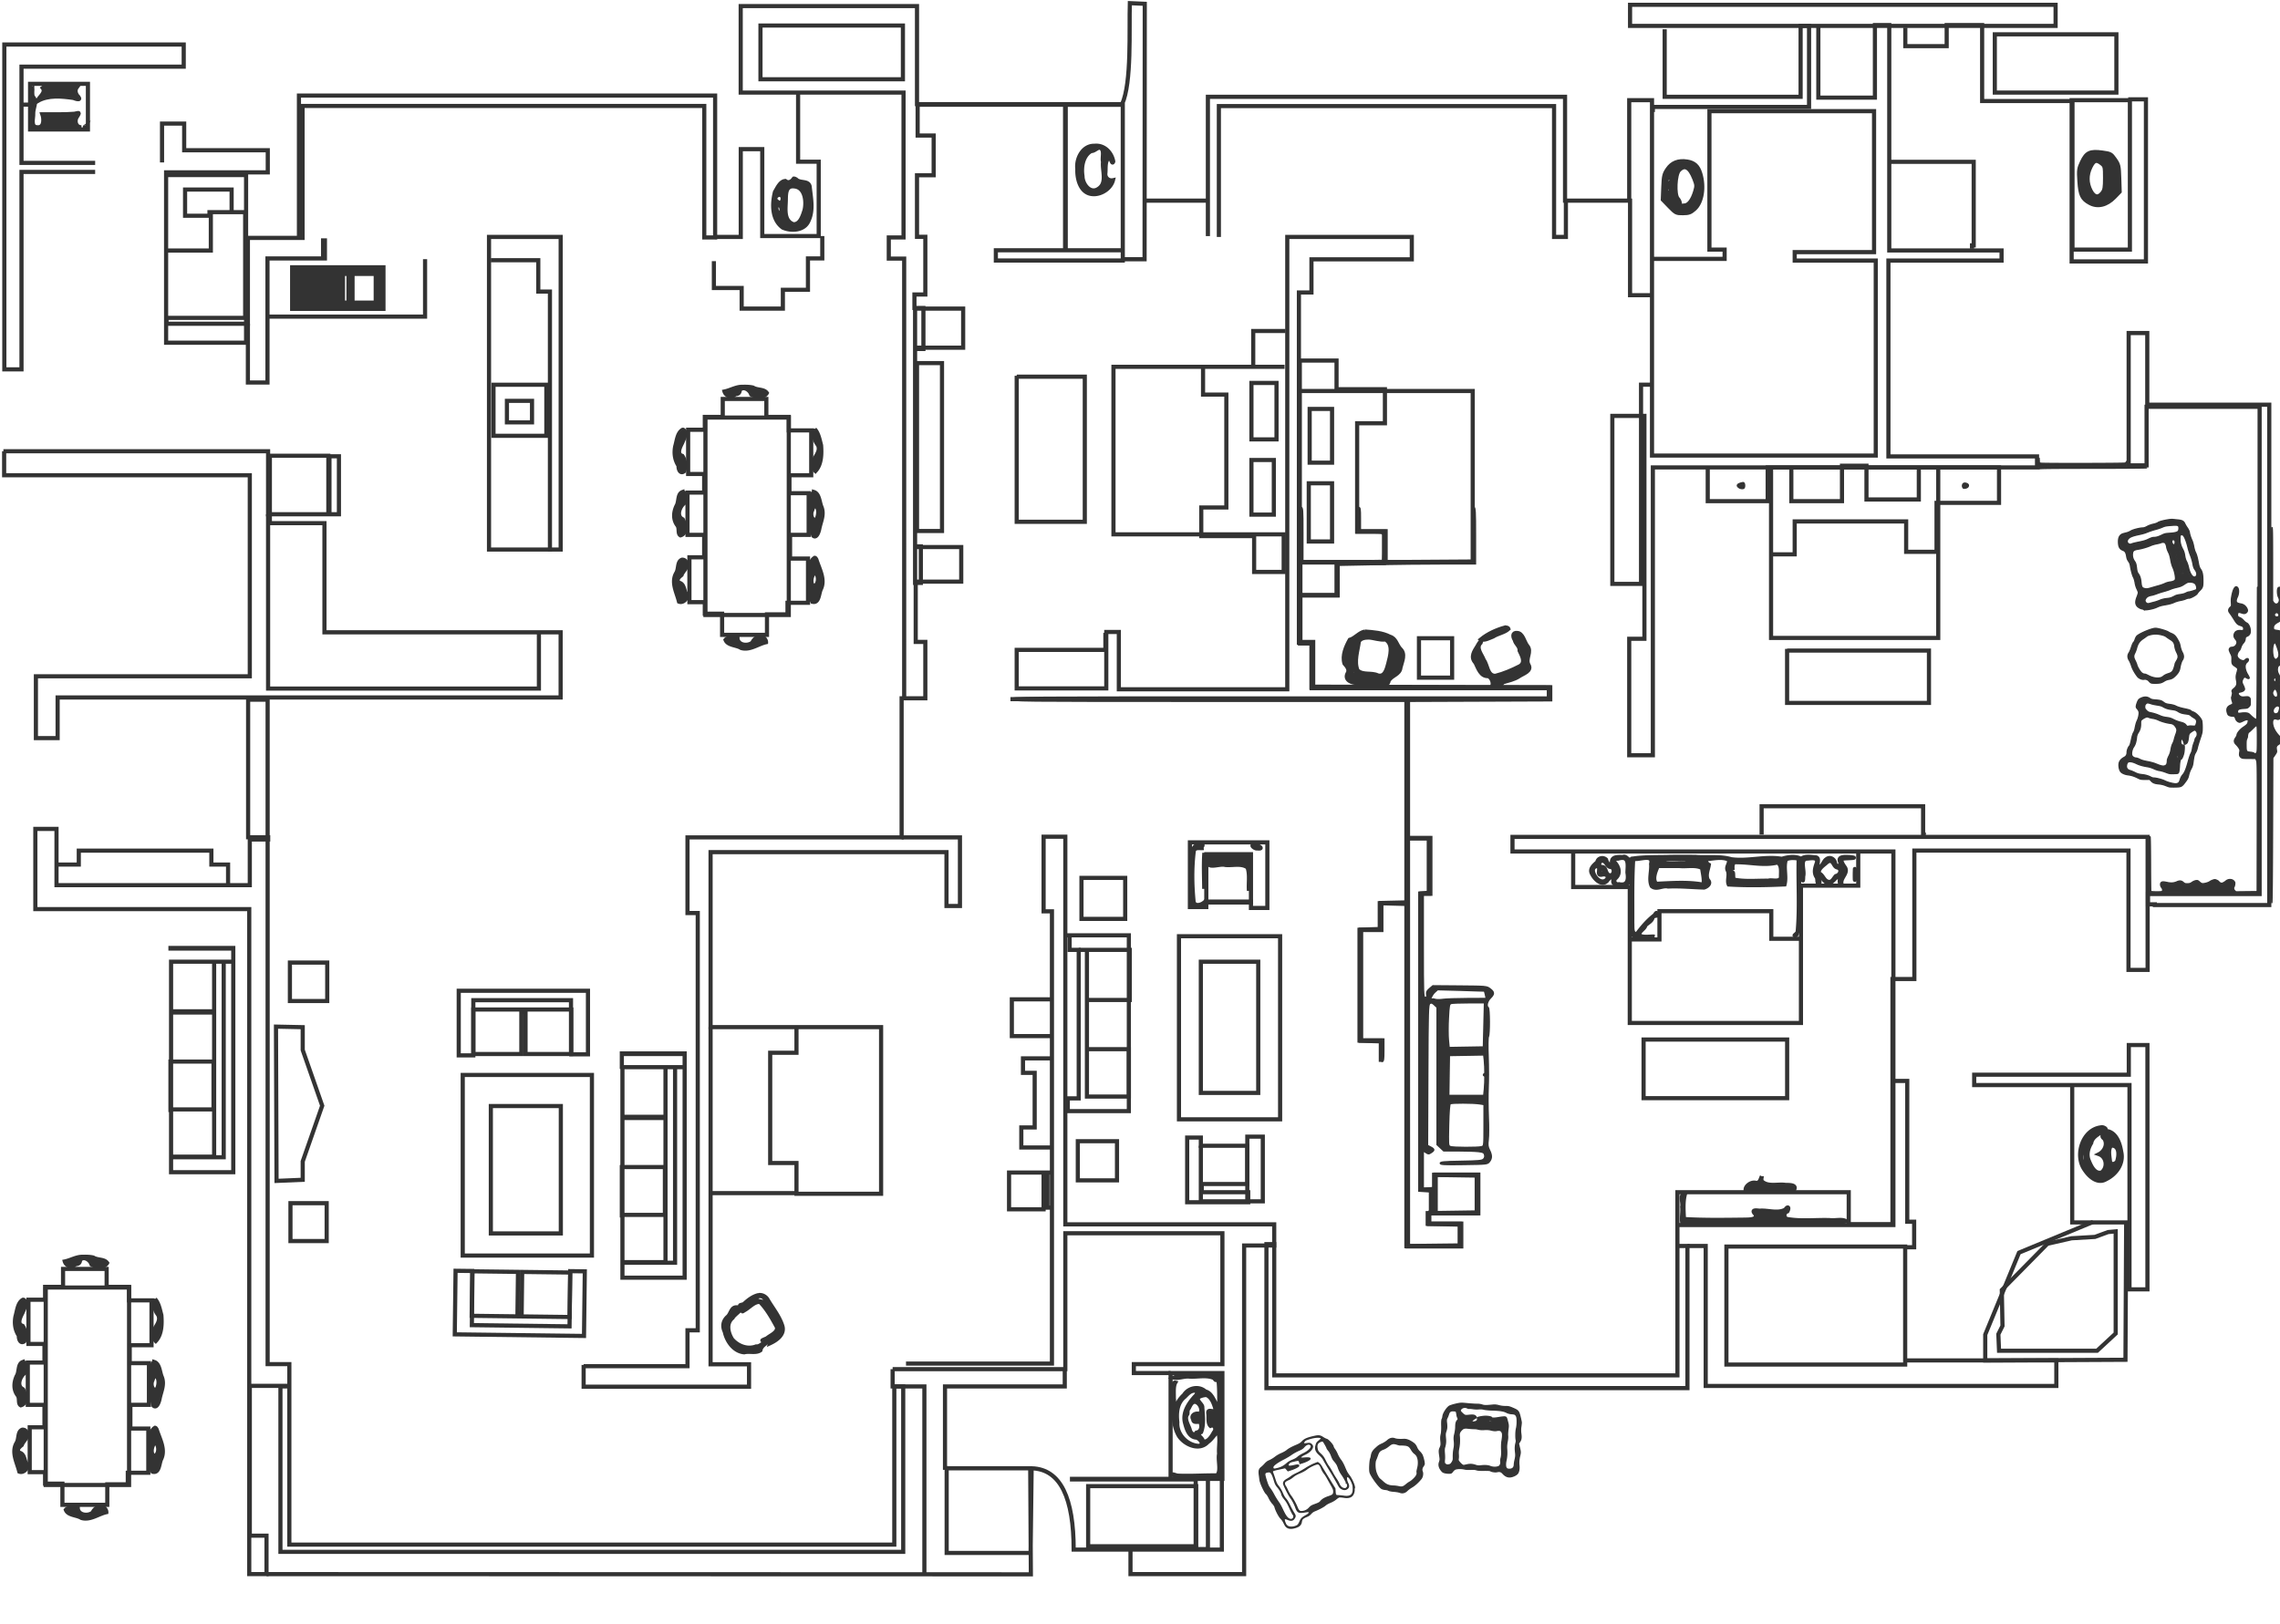 <svg viewBox="0 0 105.833 75.406">
	<defs>
		<mask id="a" maskUnits="userSpaceOnUse">
			<path stroke-width=".796" d="M459.249 150.181h10.067v18.168h-10.067z"/>
		</mask>
	</defs>
	<g stroke="#333">
		<path fill="#333" stroke-width=".794" d="M313.052 131.906h190.015v45.318H313.052z" mask="url(#a)" transform="matrix(.243 0 0 .243 -63.747 32.181)"/>
		<path fill="none" stroke-width=".794" d="M280.107-97.596h-14.07v-18.385h30.988v-4.23h-34.268v62.062h3.28v-37.72h14.07" transform="matrix(.243 0 0 .243 -63.649 31.278)"/>
		<path fill="none" stroke-width=".794" d="M266.037-108.73h1.64v-3.971h11.049v8.718h-11.049v-4.748zM292.882-97.682v-7.423h4.23v5.092h15.968v4.23h-19.421v32.541h15.278v-32.023h-15.278v14.414h8.545v-7.336h3.97v-4.316h-8.89v5.006h4.661v-.69h6.819v20.198h-15.02v1.122h15.538v-16.4h10.444v-25.205h76.735v25.118h2.072v-27.103h-79.497v27.19" transform="matrix(.243 0 0 .243 -63.649 31.278)"/>
		<path fill="none" stroke-width=".794" d="M309.282-66.867v11.23h3.742v-23.702h10.62v-3.447h.352v3.447h-10.972v11.112h30.102v-10.972" transform="matrix(.243 0 0 .243 -63.649 31.278)"/>
		<path fill="none" stroke-width=".794" d="M317.736-77.651h17.443v7.947h-17.443z" transform="matrix(.243 0 0 .243 -63.649 31.278)"/>
		<path fill="none" stroke-width=".794" d="M327.442-76.315v5.416h1.055v-5.486h-1.055zM333.702-76.385v5.486h-4.431v-5.486zM262.58-42.506h50.561v12.039h13.531v-11.07h-1.809v10.96h-.212v-11.067h-11.173v12.875h10.428v20.856h45.117v12.45h-96.086v7.767h-4.15V.493h40.86V-37.92h-46.925v-4.586z" transform="matrix(.243 0 0 .243 -63.649 31.278)"/>
		<path fill="none" stroke-width=".794" d="M313.141-30.467V2.834h51.732V-7.913M313.052 4.962v126.944h4.15v34.476H432.76v-30.22h1.703v31.603H315.5v-31.603h1.596v-.106h-7.449v28.624h3.192v7.342h-3.298V44.972h-40.86V29.648h4.043v10.747h36.923V31.67h3.512v-.425h-3.831V4.962z" transform="matrix(.243 0 0 .243 -63.649 31.278)"/>
		<path fill="none" stroke-width=".794" d="M272.724 36.459h4.256v-2.66h25.325v2.66h3.192v4.043M314.648 67.423l5.108.107v4.362l3.724 10.641-3.724 10.64v3.512l-5.001.213zM317.309 55.186h7.129v7.343h-7.13zM317.415 101.474v6.916h6.916v-7.236h-6.916zM432.441 132.864v3.298h6.065v35.86M465.321 133.077v3.085h-22.877v15.536h.425" transform="matrix(.243 0 0 .243 -63.649 31.278)"/>
		<path fill="none" stroke-width=".794" d="M432.441 132.864h32.987V106.9h30.006v25.006h-16.918v1.703h7.023" transform="matrix(.243 0 0 .243 -63.649 31.278)"/>
		<path fill="none" stroke-width=".794" d="M434.995 131.8h27.879V95.302h-8.194v7.023h6.598v-6.278h.744v5.959h.852V73.488h-5.533v2.767h2.234v10.428h-2.554v3.83h5.853V62.21h-7.662v7.023h7.662V45.397h-1.596V31.138h4.15v74.06h39.902v4.043h-5.746v62.78h-21.707v-4.575" transform="matrix(.243 0 0 .243 -63.649 31.278)"/>
		<g fill="none" stroke-width=".794">
			<path d="M349.756 72.915h2.588v-8.76h18.714v8.561h3.185V60.572h-24.686v12.343z" transform="matrix(.243 0 0 .243 -63.649 31.278)"/>
			<path d="M352.344 64.156v-1.784h18.658v10.284h-8.684v-7.998h-.8v7.998h-9.174z" transform="matrix(.243 0 0 .243 -63.649 31.278)"/>
		</g>
		<path fill="none" stroke-width=".794" d="M350.32 76.655H375v34.506h-24.68z" transform="matrix(.243 0 0 .243 -63.649 31.278)"/>
		<path fill="none" stroke-width=".794" d="M355.69 82.596h13.37v24.337h-13.37zM380.713 72.656h11.998v42.732h-11.883v-2.856h10.054V75.169h-1.828v37.249h-8.226v-9.027h8.112v-9.14h-8.227v9.254h.115V84.881h8.226v-.228h-8.226v-9.484h11.883v-2.628h-11.998zM380.713 72.541v2.971" transform="matrix(.243 0 0 .243 -63.649 31.278)"/>
		<path fill="none" stroke-width=".794" d="M373.417 132.3h19.838v-6.859h1.96v-79.72h-1.96V31.27h40.902V4.697h4.53V-6.079h-1.836V-17.59h8.694v-6.613h-8.817v6.858h1.102v-6.98h-1.102v-2.94h5.144v-32.084h-4.776v32.084h-.368v-35.023h9.185v-7.47h-9.185v7.715h1.592v-7.837h-1.714v-2.572h2.082v-11.021h-1.592V-95.23h3.184v-7.593h-3.062v-5.878h28.166v27.798h-13.226v1.96h24.247v-1.96h-10.899V-108.7h10.899v29.513h4.163l.036-48.802-2.853-.124c-.156 5.071.385 15.172-1.469 19.291h-39.186v-18.736h-33.677v16.532h31.105v27.676h-2.817v4.04h2.94V4.699" transform="matrix(.243 0 0 .243 -63.649 31.278)"/>
		<path fill="none" stroke-width=".794" d="M434.157 31.27H445.3v13.104h-2.571V34.087h-45.065v33.431h32.574v31.84h-16.165V93.48h-5.02V72.417h5.02v-4.899" transform="matrix(.243 0 0 .243 -63.649 31.278)"/>
		<path fill="none" stroke-width=".794" d="M397.664 67.518v31.717h16.164M397.664 99.235v32.697h7.347v4.286h-31.594v-4.164M465.552 49.974h12.011v33.595h-11.662v-2.437h2.088V52.759h-1.74v-2.785z" transform="matrix(.243 0 0 .243 -63.649 31.278)"/>
		<path fill="none" stroke-width=".794" d="M467.99 52.759h9.747v9.573h-8.181v9.4h8.007v9.052h-8.007V52.759zM468.512 39.007h8.355v7.833h-8.355zM489.748 44.578h2.61v-1.045h8.53v1.219h3.133V32.219h-14.795v12.359z" transform="matrix(.243 0 0 .243 -63.649 31.278)"/>
		<path fill="none" stroke-width=".794" d="M492.359 34.656v9.051h8.53v-9.225h-8.53zM491.315 55.022h10.966v25.065h-10.966z" transform="matrix(.243 0 0 .243 -63.649 31.278)"/>
		<path fill="none" stroke-width=".794" d="M487.137 50.148h19.321v34.987h-19.321zM467.815 89.313h7.485v7.485h-7.485zM491.315 90.183h8.877v7.311h-8.703v1.567h8.877v1.915h-11.662v-12.36h2.61z" transform="matrix(.243 0 0 .243 -63.649 31.278)"/>
		<path fill="none" stroke-width=".794" d="M491.315 90.183v10.618h11.836V88.443h-2.959V100.8h2.611M505.33 109.241v24.807h77.022v-28.72h41.254V33.958h-72.76v-2.785H672.17v25.414h-3.655V33.785H627.61V58.33h-4.178v46.824h-8.355v-6.092h-32.725v10.27h1.915v27.154h-80.42v-27.502h1.483z" transform="matrix(.243 0 0 .243 -63.649 31.278)"/>
		<path fill="none" stroke-width=".794" d="M584.267 109.33h3.487v26.745h66.978v-4.878h-28.875v-21.755H591.71v22.546h34.148v-22.414h1.714v-4.878h-1.318V77.799h-2.769M576.415 69.888h26.897v11.207h-27.424V69.888zM562.44 34.29v6.46h10.811v25.974h32.698V40.487h10.943v-6.593" transform="matrix(.243 0 0 .243 -63.649 31.278)"/>
		<path fill="none" stroke-width=".794" d="M573.12 50.77h5.8v-5.405h21.36v5.274h5.669M598.434 30.73v-5.406h30.851v5.406h.528M639.042 76.612h29.533v-5.669h3.56v46.673h-3.428V78.59h-29.665z" transform="matrix(.243 0 0 .243 -63.649 31.278)"/>
		<path fill="none" stroke-width=".794" d="M657.764 78.59v26.237h10.811M666.07 107.332v18.723l-3.56 3.296h-18.722l-.131-3.165.79-1.582-.131-6.856 8.702-8.833 4.614-1.055 4.483-.264 2.505-.923 1.45-.132z" transform="matrix(.243 0 0 .243 -63.649 31.278)"/>
		<path fill="none" stroke-width=".794" d="M661.751 104.745l-14.15 5.858-6.45 15.664v4.937l26.787-.132.132-26.13M672.235 44.06h1.316v.132h21.856v-95.586h-23.304v-13.693h-3.555v25.279h3.424V-51h21.592v93.084h-21.33zM480.405-90.384h12.258v6.774M494.76-83.449v-24.999h64.029v24.999h2.258v-6.935h12.257v18.064h4.194v-37.257h-4.355v19.193h-12.257v-19.838h-68.223v21.128h.161M591.368-81.03h-2.903v-26.45h31.45v26.934h-15.16v1.613h15.483v37.256h-42.74v-37.579h13.87zM580.078-123.77h-6.774v-4.032h81.287v4.032z" transform="matrix(.243 0 0 .243 -63.649 31.278)"/>
		<path fill="none" stroke-width=".794" d="M579.917-123.125v12.903h25.967v-13.548h1.613v15.483h-29.838v.968" transform="matrix(.243 0 0 .243 -63.649 31.278)"/>
		<path fill="none" stroke-width=".794" d="M609.27-123.609v13.548h10.807v-13.87h2.741v43.063h21.451v1.935h-21.612v37.418h28.386v2.096H577.66V15.58h-4.516V-6.678h2.903v-42.579h-6.128v32.095h5.483v-38.062h2.097" transform="matrix(.243 0 0 .243 -63.649 31.278)"/>
		<path fill="none" stroke-width=".794" d="M588.143-39.419v6.452h11.45v-6.452h32.58v32.58h-31.934v-32.58h3.87v6.452h9.678v-6.774h4.677v6.451h10v-6.129h15.321v6.774H631.85v9.355h-5.806v-5.807h-21.29v6.29h-4.193M603.303-4.743V5.58H630.4v-10h-27.096zM638.624-81.191v-.645h.323v-15.967h-16.129M625.883-123.447v3.548h7.903v-4.032h6.774v14.515h17.257v28.386h10.967v-28.547h-11.128v30.805h14.193v-30.966h-3.387" transform="matrix(.243 0 0 .243 -63.649 31.278)"/>
		<path fill="none" stroke-width=".794" d="M642.979-121.834v10.806h23.225v-11.129h-23.225zM454.943 4.858h102.854V2.633h-45.352v-8.557h-2.396v-66.914h2.396v-6.332h19.168v-4.279h-23.788V2.975H475.65V-7.977h-2.396V2.804h-17.114v-7.359h16.943v-3.251" transform="matrix(.243 0 0 .243 -63.649 31.278)"/>
		<path fill="none" stroke-width=".794" d="M510.22-54.013h33.03v32.687h-33.03v-38.506h7.017v5.476h9.242v6.504h-5.306v20.707h5.134v5.99h-9.07v6.161h-7.359" transform="matrix(.243 0 0 .243 -63.649 31.278)"/>
		<path fill="none" stroke-width=".794" d="M512.103-50.59v10.268h4.279v-10.269zM511.932-35.873v10.61h4.45v-11.123h-4.45zM500.98-54.698v9.926h4.791v-10.782h-4.792zM500.98-40.493v10.097h4.278v-10.44h-4.279z" transform="matrix(.243 0 0 .243 -63.649 31.278)"/>
		<path fill="none" stroke-width=".794" d="M507.311-58.634h-32.687v32.003h32.516v7.187h-5.647v-6.845h-10.098v-5.476h4.792V-53.33h-4.45v-5.305h9.584v-6.845h6.161M456.141-56.923v27.896h13.007v-27.724H456.14zM532.982-6.095V.751h6.332v-7.53h-6.332zM407.196-123.837v10.268h27.21v-10.268zM398.468-83.449h4.963v-16.771h4.107v16.6h10.782v-14.204h-3.936v-13.007M398.297-78.828v5.134h5.305v3.936h7.872v-3.594h4.792v-5.99h2.738v-4.278M355.341-83.449v59.727h13.691v-59.727z" transform="matrix(.243 0 0 .243 -63.649 31.278)"/>
		<path fill="none" stroke-width=".794" d="M355.684-79h9.07v5.99h2.225v49.63" transform="matrix(.243 0 0 .243 -63.649 31.278)"/>
		<path fill="none" stroke-width=".794" d="M356.197-55.211h10.097v9.755h-10.097z" transform="matrix(.243 0 0 .243 -63.649 31.278)"/>
		<path fill="none" stroke-width=".794" d="M358.764-52.13v4.107h4.792v-4.108zM530.582 4.55v104.816h10.176v-4.274h-6.106v-2.036h9.362V95.73h-8.14v7.327h-.611V98.58h-2.036v-56.58h1.629V31.415h-4.274V43.83h-5.089v5.088h-3.867v21.167h4.071v4.07" transform="matrix(.243 0 0 .243 -63.649 31.278)"/>
		<path fill="#333" stroke-width=".611" d="M545.566 76.566c.147-.059.322-.052.39.016.067.067-.053.116-.267.107-.238-.01-.286-.058-.123-.123z" transform="matrix(.243 0 0 .243 -63.649 31.278)"/>
		<path fill="#333" stroke-width=".265" d="M530.493 76.96l-.052-32.718-2.188-.057-2.188-.058v5.102h-3.867v20.556h4.071v2.137c0 1.739-.056 2.137-.298 2.137-.233 0-.31-.382-.356-1.78l-.058-1.782-1.985-.058-1.984-.058V48.634l1.882-.059 1.883-.058.057-2.487.057-2.487 2.487-.058 2.487-.057.052-19.08.052-19.08h-37.653c-37.518 0-37.654-.003-37.654-.408 0-.406.136-.407 51.187-.407h51.187V3.03h-45.386V-5.52h-2.24v-13.127c0-12.992.005-13.127.408-13.127.396 0 .407.135.407 5.088v5.088h7.632c4.198 0 7.635-.023 7.638-.051.124-1.03.202-4.381.112-4.742-.125-.496-.14-.499-2.666-.499h-2.54v-2.442c0-2.307.023-2.442.407-2.442.381 0 .407.135.407 2.137v2.137h5.088v5.907l8.09-.054 8.09-.053.055-5.037c.046-4.291.1-5.037.356-5.037.26 0 .302.763.302 5.393v5.393h-6.157c-3.386 0-9.247.062-13.025.135l-6.87.135v6.04H510.598v8.344h2.443v8.547l22.642.051 22.642.052v2.85l-13.585.052-13.586.052v25.845h4.274v11.194H533.8v9.77c0 9.324.017 9.768.372 9.768.293 0 .354-.123.287-.577-.066-.453.051-.691.55-1.11l.633-.533 5.134.041c5.094.042 5.14.046 5.795.539.82.614.832.999.057 1.76-.605.593-.825 1.56-.413 1.814.255.157.274 5.084.022 5.56-.1.19-.123 1.879-.05 3.802.071 1.903.077 4.559.013 5.902-.064 1.344-.054 3.862.022 5.597.077 1.735.07 3.704-.014 4.376-.125 1.002-.084 1.36.232 1.99.49.977.488 1.604-.004 2.21-.384.476-.44.482-4.884.543-3.837.053-4.496.018-4.496-.236 0-.248.653-.309 3.962-.367 3.363-.059 4.013-.12 4.3-.408.223-.223.296-.51.214-.837-.107-.425-.28-.516-1.197-.626-.59-.07-2.321-.13-3.848-.13l-2.777-.003-.632-.59-.633-.591V63.749l-.518-.487c-.408-.384-.59-.44-.865-.267-.32.202-.35 1.25-.399 13.674l-.052 13.455.612.317c.745.385.766.602.103 1.037-.471.309-.546.309-1.018 0l-.508-.334V98.3l.966-.062.967-.062.06-1.374.06-1.374h8.733V103.365h-9.362V104.79h6.106v4.885h-10.786zm10.124 30.274v-1.73l-3.002-.057-3.002-.056v-1.296c0-.978.077-1.325.314-1.416.255-.098.302-.448.254-1.904l-.059-1.784-.966-.062-.967-.062V41.723l.763-.063.763-.063.055-4.936.054-4.935h-3.67V109.073l4.731-.055 4.732-.054zm3.257-7.836V96.14l-3.715-.055-3.714-.056V102.766l3.714-.055 3.715-.056zm1.078-9.026c.467-.133.467-.136.468-4.102v-3.968l-.875-.138c-1.195-.188-5.3-.196-5.581-.012-.15.099-.26 1.497-.321 4.087-.09 3.839-.082 3.942.33 4.109.493.2 5.29.218 5.978.024zM533.95 83.98c-.04-.7-.072-.127-.072 1.272 0 1.4.032 1.972.072 1.272.04-.7.04-1.845 0-2.544zm11.53-4.58c.145-1.413.14-4.268-.01-5.601l-.11-.972-3.287.056-3.287.056-.056 3.816-.055 3.816H545.36zm-.08-12.313l.102-4.223-2.951.003c-1.623.003-3.145.055-3.383.118-.402.108-.44.298-.574 2.82-.08 1.487-.079 3.36 0 4.16l.143 1.457 3.28-.056 3.281-.056zm-11.452.605c-.043-.473-.077-.035-.077.973.001 1.007.036 1.393.078.858s.042-1.359 0-1.831zm8.263-5.627l3.629-.015-.142-.661c-.078-.364-.168-.69-.2-.726-.03-.035-2.06-.118-4.508-.183l-4.452-.119-.539.488c-.526.477-1.04 1.593-.612 1.328.113-.07.407-.054.652.037.245.09.918.098 1.494.015.577-.082 2.682-.156 4.678-.164zm-25.1-80.204v-2.85h-6.514v5.7h6.513z" transform="matrix(.243 0 0 .243 -63.649 31.278)"/>
		<path fill="#333" stroke-width=".248" d="M671.301-12.587c-1.045-.225-1.403-.942-.932-1.87.114-.224.26-.638.326-.918.065-.28.152-.543.192-.583.043-.043.312-.035.649.021l.575.095 1.36-.43c.748-.235 1.64-.54 1.98-.676a10.28 10.28 0 0 1 1.26-.393c.644-.147.939-.322 1.053-.627.08-.213-.128-1.438-.345-2.025-.52-1.41-.651-1.85-.733-2.444-.06-.43-.17-.799-.32-1.07a3.937 3.937 0 0 1-.333-.904c-.185-.87-.647-1.129-1.486-.833-.191.068-.67.183-1.065.257-.394.074-.921.24-1.172.37-.492.255-1.277.45-2.184.54-.882.087-1.12.44-1.121 1.661 0 .327-.034.615-.075.64-.17.105-.415-.255-.5-.731-.117-.66-.32-1.049-.654-1.247a4.798 4.798 0 0 1-.566-.416c-.262-.228-.292-.3-.327-.786-.047-.651.104-1.205.388-1.416.26-.195 1.224-.362 1.351-.235.06.058.062.125.008.198l-.356.473c-.366.481-.332.893.104 1.293.344.316.476.328 1.012.095.22-.096.716-.241 1.102-.323.386-.083.895-.193 1.13-.246a2.88 2.88 0 0 0 .804-.343c.304-.201.53-.269 1.19-.355.671-.087.912-.16 1.365-.413.525-.294.599-.31 1.647-.383.603-.041 1.181-.095 1.284-.12.266-.063.306.11.19.826-.072.447-.074.697-.008.943.134.495.048.71-.346.865l-.335.132.045.767c.025.421.108.944.185 1.16.137.386.376.615.538.514.045-.027.082-.41.082-.85.003-.991.048-1.19.27-1.157.294.044.473.526.473 1.274 0 .765-.088.911-.496.83l-.248-.05v.558c0 .613.25 1.65.426 1.763.275.177.358.039.5-.839l.144-.887c.003-.011.039-.02.08-.02.114 0 .321.64.38 1.17.076.697.732 1.557 1.188 1.557.605 0 .835-.326.836-1.184 0-.325.025-.394.136-.372.075.015.214.132.31.26.16.214.174.339.17 1.488-.002 1.072-.024 1.288-.153 1.482-.083.125-.181.227-.218.227-.037 0-.147-.213-.245-.474-.22-.59-.263-.64-.734-.877-.836-.42-1.295-.355-2.092.294-.367.299-.563.389-1.104.508-.361.08-.994.274-1.406.431-.412.158-1.12.394-1.57.525a13.93 13.93 0 0 0-1.111.363c-.16.068-.583.185-.941.259-.784.162-.892.215-1.168.576-.309.405-.351.795-.126 1.16.221.358.479.434 1.01.297.543-.139.934-.142 1.095-.008.123.102.123.123-.003.262-.327.362-1.53.55-2.365.371zm6.082-12.221c.14-.524-.011-.844-.377-.792-.147.021-.197.088-.216.291-.05.505.474.946.593.5z" transform="matrix(.243 0 0 .243 -63.649 31.278)"/>
		<path fill="#333" stroke-width=".248" d="M671.36-12.306c-.028-.046-.125-.083-.215-.083s-.302-.07-.47-.157c-.8-.41-.95-1.02-.522-2.098.141-.353.256-.733.256-.844 0-.111-.113-.425-.251-.697-.156-.307-.295-.763-.366-1.205-.068-.42-.197-.851-.315-1.057-.183-.317-.465-1.385-.599-2.269a1.848 1.848 0 0 0-.248-.637c-.316-.466-.376-.608-.453-1.081-.115-.71-.286-.992-.695-1.148-.641-.245-.874-.689-.874-1.67 0-.858.309-1.341.97-1.511.194-.05.504-.13.69-.18.187-.048.516-.196.732-.33.4-.245 1.71-.573 2.294-.573.174 0 .49-.113.802-.288.306-.17.78-.343 1.168-.423.384-.08.757-.214.904-.326.333-.254 2.223-.648 2.813-.586.227.024.655.066.95.095.813.079 1.113.236 1.319.69.095.211.319.588.497.838.183.257.347.599.377.785.079.496.245 1.02.493 1.554.123.264.278.801.346 1.195.068.394.21.887.316 1.095.232.459.39 1.024.576 2.066.11.62.2.874.424 1.202.342.5.445 1.034.446 2.295 0 1.022-.073 1.235-.608 1.752-.188.182-.401.442-.473.579-.153.29-1.307.922-1.613.882-.106-.014-.37.056-.588.156-.218.099-.686.229-1.04.288-.355.06-.893.224-1.196.366-.35.164-.882.315-1.463.415-1.038.18-1.223.231-1.883.528-.816.367-2.364.604-2.501.382zm1.223-.167c.603-.088 1.165-.327 1.243-.53.128-.335-.522-.479-1.325-.294-.459.106-.746-.008-.89-.352-.15-.358-.081-.655.233-1.013.229-.26.369-.324 1.17-.534.5-.131 1.69-.499 2.644-.817.955-.318 1.978-.639 2.273-.713.367-.092.732-.269 1.152-.559.795-.549 1.223-.606 1.906-.255.405.207.483.292.712.77.14.296.304.538.363.538.366 0 .58-1.162.457-2.478-.05-.53-.097-.68-.287-.891-.335-.376-.468-.274-.522.404-.038.476-.079.591-.264.75-.121.105-.308.19-.415.19-.466 0-1.022-.806-1.198-1.735-.117-.62-.288-.993-.453-.993-.113 0-.153.122-.257.785-.1.635-.208.95-.326.95-.156 0-.363-.709-.428-1.467l-.05-.599h.239c.448-.003.487-.083.487-.983 0-.708-.024-.856-.174-1.056-.096-.129-.242-.247-.325-.263-.27-.053-.369.219-.37 1.016 0 .755-.07 1.024-.235.921-.143-.088-.325-.805-.388-1.523l-.057-.66.34-.174c.188-.096.345-.201.35-.234.003-.034.014-.593.022-1.244.017-1.307-.008-1.377-.459-1.301-.15.025-.703.08-1.226.123-.825.068-1.034.117-1.57.369-.398.187-.9.338-1.405.424-.534.091-.92.211-1.21.377-.263.15-.78.32-1.363.449-.517.113-1.21.3-1.542.413-.654.225-.739.212-1.088-.161-.303-.324-.268-.675.118-1.2.473-.645.274-.82-.719-.634-.69.13-1.048.795-.948 1.764.052.505.146.64.763 1.099.437.324.59.59.817 1.41.07.253.201.528.292.61.278.252.389.057.435-.764.065-1.136.243-1.35 1.222-1.467.719-.087 1.455-.274 1.966-.5.606-.269 2.802-.797 3.027-.728.315.095.461.3.637.893a6.8 6.8 0 0 0 .332.896c.087.171.232.679.322 1.128.09.45.33 1.286.533 1.857.203.572.415 1.362.472 1.754l.103.715-.227.195c-.126.108-.44.256-.7.33-.26.073-1.416.449-2.568.834l-2.096.7-.573-.097c-.675-.113-.77-.066-.9.446-.047.188-.2.638-.34 1-.533 1.382-.06 2.019 1.624 2.182.045.004.335-.028.644-.073zm.094-.987c.14-.043.477-.133.75-.2.272-.065.76-.23 1.082-.366a4.724 4.724 0 0 1 1.323-.326c.685-.073.864-.133 1.655-.548.142-.075.561-.174.93-.22.422-.053.816-.16 1.056-.289.211-.112.456-.204.545-.204.213 0 1.315-.33 1.447-.434.141-.112.13-.488-.027-.88-.158-.394-.559-.587-1.215-.586-.379.001-.506.051-1.033.404-.491.329-.748.436-1.405.587-.443.1-.953.25-1.135.33-.361.162-.885.334-1.653.544-.273.074-.775.24-1.116.369-.341.128-.766.257-.944.287-.549.09-.907.279-1.102.578-.23.356-.234.537-.014.815.184.235.424.274.856.139zm.159-2.933c.37-.11 1.024-.298 1.453-.416.429-.119.968-.31 1.198-.428.23-.116.67-.244.976-.283.592-.076.935-.242 1.014-.491.105-.33-.138-1.576-.43-2.208-.194-.42-.342-.927-.448-1.543-.114-.655-.239-1.072-.436-1.455-.152-.296-.303-.723-.336-.95-.071-.482-.233-.828-.42-.9-.201-.077-.525-.062-.702.033-.086.046-.464.141-.841.212-.377.07-.89.224-1.14.34-.545.255-1.671.584-2.356.688-.774.119-1.016.279-1.081.719a2.075 2.075 0 0 0 .347 1.562c.265.399.313.554.4 1.279.074.614.145.883.277 1.05.34.431.51.934.583 1.724.079.854.183 1.052.625 1.18.406.118.602.101 1.317-.113zm8.629-2.26c.205-.262.124-.752-.198-1.19-.25-.342-.325-.545-.444-1.212a8.9 8.9 0 0 0-.44-1.517c-.164-.394-.388-1.1-.5-1.569-.294-1.235-.708-2.231-.984-2.365-.163-.08-.264-.084-.388-.018-.145.078-.166.171-.166.727 0 .781.134 1.3.514 2.016.209.394.319.743.39 1.238.068.464.177.825.334 1.103.13.228.308.759.4 1.182.305 1.422 1.018 2.194 1.482 1.604zM669.18-24.82c.153-.063.78-.213 1.395-.334.835-.165 1.282-.302 1.777-.547.435-.215.774-.327.992-.327.467 0 .903-.127 1.57-.454.502-.247.688-.291 1.405-.335 1.148-.07 1.647-.217 1.773-.522.054-.13.087-.382.072-.558-.04-.49-.223-.543-1.549-.442-.903.069-1.179.122-1.603.313a9.766 9.766 0 0 1-1.214.419 14.99 14.99 0 0 0-1.942.653c-.227.092-.804.249-1.281.348-1.181.246-1.718.446-2.042.76-.384.373-.344.886.084 1.058.245.099.247.099.563-.032zM672.841 1.748c-.095-.038-.271-.187-.392-.331a1.027 1.027 0 0 0-.996-.36c-.356.058-.948-.198-1.199-.519-.529-.676-.962-1.454-1.146-2.058-.11-.363-.31-.831-.442-1.04-.317-.5-.326-.985-.026-1.427.118-.173.321-.659.453-1.08.131-.42.312-.83.402-.912.09-.08.226-.338.301-.572.076-.233.215-.509.31-.612.453-.498 2.847-1.506 3.576-1.506.464 0 2.055.453 2.43.693.16.101.42.234.58.296.495.191.798.474 1.128 1.054.408.718.428.772.581 1.51.07.34.236.807.367 1.039.307.544.32 1.035.037 1.451-.19.28-.375.868-.5 1.599-.084.484-.322.894-.79 1.362-.504.504-.722.624-1.344.74-.279.05-.626.19-.836.335a2.557 2.557 0 0 1-.721.33c-.434.1-1.533.105-1.773.008zm1.851-.99c.15-.043.4-.19.556-.327.166-.145.52-.319.857-.42.703-.209.928-.447 1.162-1.233.093-.31.168-.61.168-.668 0-.057.13-.318.29-.58.37-.61.372-.913.01-1.635-.157-.312-.304-.755-.335-1.01-.095-.77-.256-1.035-.866-1.418-.3-.188-.677-.445-.838-.572-.32-.25-1.342-.492-2.051-.487-.58.004-1.412.208-1.655.404-.12.097-.403.3-.63.453-.77.516-1.08.967-1.331 1.93-.063.24-.207.62-.321.846-.276.543-.262.835.07 1.484.152.298.301.667.33.82.03.153.225.554.436.892.379.608.7.855 1.107.855.08 0 .364.117.63.259.835.446 1.742.599 2.411.407zM676.36 21.612c-.113-.021-.466-.144-.785-.273a4.53 4.53 0 0 0-1.24-.292c-.803-.072-1.152-.208-1.495-.583l-.263-.286h-.866c-.826 0-.893-.014-1.45-.292-.666-.333-1.183-.496-1.835-.578-.617-.077-1.179-.329-1.399-.627-.24-.324-.377-1.007-.303-1.503.073-.482.391-.874.965-1.186.419-.228.57-.5.57-1.032 0-.304.225-.903.412-1.103.159-.169.202-.31.5-1.643.09-.403.239-.836.33-.963.09-.127.204-.43.254-.673.208-1.017.261-1.207.456-1.622.244-.519.396-1.274.334-1.655-.024-.151-.162-.409-.305-.572-.232-.264-.255-.335-.207-.636.03-.186.143-.535.253-.775.172-.377.258-.463.636-.64.62-.288 1.156-.275 1.618.038.286.193.476.25.992.292 1.084.088 1.23.128 1.664.451.37.276.509.325 1.184.417.534.073.907.177 1.232.346.274.142.855.323 1.406.438 1 .209 1.347.317 1.426.445.027.043.24.148.475.232.527.19 1.424 1.12 1.579 1.64.054.182.097.76.094 1.282-.005.918-.02.993-.424 2.19-.23.682-.463 1.464-.517 1.736a3.088 3.088 0 0 1-.341.879c-.243.383-.322.699-.484 1.926-.066.494-.16.787-.386 1.19a4.906 4.906 0 0 0-.437 1.17c-.118.54-.211.734-.63 1.3-.676.913-.782.968-1.896.986-.5.008-1.003-.003-1.116-.024zm1.712-.736c.115-.075.24-.314.342-.654.107-.354.27-.66.48-.9.385-.436.667-1.13 1.063-2.617.162-.612.387-1.268.498-1.457.12-.204.237-.588.286-.934a5.26 5.26 0 0 1 .29-1.08c.113-.27.206-.563.206-.652 0-.088.093-.272.207-.407.269-.319.285-.884.035-1.202-.225-.287-.365-.275-.88.072-.513.345-.564.43-.638 1.074-.09.772-.195 1.086-.416 1.23-.298.196-.345.171-.448-.24-.088-.35-.384-.766-.477-.673-.11.11-.173.674-.099.87.097.255.212.34.464.34.171.002.186.04.186.483 0 .264-.04.701-.09.971-.09.5-.382 1.193-.501 1.193-.17 0-.3.524-.342 1.382-.026.51-.097 1.03-.157 1.157-.108.226-.126.23-.91.254-.743.022-.855.003-1.53-.257-.4-.155-.937-.307-1.194-.339-.257-.032-.734-.185-1.06-.341a5.013 5.013 0 0 0-1.129-.37c-.998-.16-1.64-.34-2.262-.638-.78-.373-1.391-.448-1.638-.202-.217.217-.315.838-.175 1.101.142.267.308.383.697.49.182.05.587.22.9.38.441.223.734.305 1.313.37.708.079 1.2.224 1.755.518.136.072.346.131.466.131.44.001 1.53.271 2.013.498.583.275.975.403 1.654.542.54.11.81.088 1.09-.093zm-2.409-3.38c.185-.121.284-.443.284-.92 0-.154.13-.522.293-.837.204-.39.329-.782.41-1.284.069-.433.196-.863.317-1.074.111-.194.248-.557.305-.807.056-.25.192-.696.301-.99.262-.705.263-.969.004-1.379-.303-.481-.567-.658-1.068-.72-.72-.088-1.718-.37-2.25-.635a4.044 4.044 0 0 0-1.042-.327c-.299-.042-.679-.134-.844-.203-.276-.115-.33-.113-.658.027a3.002 3.002 0 0 0-.624.379c-.26.219-.268.243-.268.878 0 .7-.118 1.1-.505 1.713a2.01 2.01 0 0 0-.28.868c-.088.813-.261 1.38-.539 1.766-.308.429-.48 1.197-.36 1.613.085.299.478.553.866.56.119.002.42.113.67.246.308.165.765.298 1.437.42.54.098 1.245.286 1.564.419 1.205.5 1.58.554 1.987.287zm2.433-1.538c0-.131-.191-.491-.26-.491-.08 0-.097.524-.02.6.064.065.28-.02.28-.11zm2.274-5.971c.09.004.325.019.521.033.398.03.46-.025.602-.541.14-.505.02-.78-.464-1.062a4.255 4.255 0 0 1-.63-.445c-.166-.158-.357-.223-.812-.28-.833-.105-1.143-.201-1.615-.5-.331-.21-.564-.28-1.204-.364-.745-.097-1.16-.238-1.784-.603-.144-.084-.59-.197-.992-.252-.402-.055-.898-.159-1.103-.23-.67-.234-.846-.232-1.074.011-.156.166-.207.31-.207.582 0 .308.047.41.324.693.255.261.422.352.785.426a8.278 8.278 0 0 1 1.825.588c.349.157.784.27 1.24.324.553.065.837.15 1.332.405.346.177.885.385 1.198.462.727.179.977.307 1.206.616.16.216.218.241.435.19a1.89 1.89 0 0 1 .417-.053zM687.819 7.625a.869.869 0 0 1-.169-.908c.087-.207.229-.317.651-.507.64-.287.668-.388.302-1.112-.232-.46-.25-.704-.07-.935.147-.188.442-.108 1.02.275.596.395.706.413 1.454.236.296-.07.645.264.645.62 0 .65-.471 1.08-1.184 1.08-.582 0-1.216.175-1.336.368-.059.093-.13.308-.16.477-.031.178-.13.361-.234.434-.253.177-.747.162-.919-.028z" transform="matrix(.243 0 0 .243 -63.649 31.278)"/>
		<path fill="#333" stroke-width=".248" d="M688.252 4.721c-.027-.068.003-.328.067-.579.084-.324.093-.507.033-.64-.114-.249-.06-.353.353-.699.473-.395.608-.801.48-1.44-.134-.663-.12-.964.075-1.616.093-.314.148-.638.122-.72-.026-.082-.234-.27-.462-.418-.592-.383-.656-.513-.635-1.29.016-.596-.007-.706-.25-1.187-.147-.291-.268-.614-.268-.717 0-.22.202-.447.399-.448.395 0 .751-.18.917-.46.25-.425.22-.706-.117-1.11-.325-.388-.376-.75-.164-1.16.187-.361.546-.512 1.14-.48.477.027.505.018.555-.178.1-.395-.062-.649-.499-.778-.601-.179-.765-.322-1.249-1.093a20.712 20.712 0 0 0-.95-1.42c-.224-.306-.166-.68.15-.963.257-.23.271-.272.243-.703-.046-.699-.04-.826.069-1.44.268-1.506.744-2.162 1.136-1.564.219.334.174 1.148-.095 1.717-.294.62-.285.994.027 1.156.132.068.401.148.6.178.48.072.828.293 1.092.692.26.392.277.687.055.91-.238.237-.492.273-.901.129-.658-.232-.839-.156-.836.354.003.308.074.393.468.55.198.08.48.298.661.51.174.206.435.423.58.484.637.268.98 1.742.522 2.232a1.625 1.625 0 0 1-.464.328c-.225.094-.263.159-.311.52-.042.316-.13.497-.373.774a2.294 2.294 0 0 0-.45.822c-.074.253-.215.532-.313.62-.223.198-.404.615-.404.93 0 .307.26.636.666.843.426.217.67.205.905-.044.106-.113.28-.206.386-.206.299 0 .268.435-.048.668-.148.11-.277.311-.338.529-.13.461.056 1.22.457 1.873.158.257.287.527.287.6 0 .177-.236.166-.525-.024-.3-.198-.484-.148-.655.182-.266.511-.261.678.036 1.274.154.308.267.644.25.748-.036.243-.336.436-.818.526-.212.04-.474.13-.583.202-.194.127-.195.134-.047.303.148.168.147.17-.014.105-.317-.13-.681-.145-.752-.03-.038.06-.09.26-.115.441-.026.191-.067.279-.095.207zM695.794 8.048c-.007-31.928.006-35.976.115-35.976.11 0 .124.834.124 7.013v7.014l.189.28c.293.435.782.432 1.008-.005.172-.333.158-.609-.055-1.019-.235-.454-.269-1.544-.054-1.76.204-.205.503-.091.768.291.298.43.42 1.488.4 3.496-.012 1.182-.042 1.523-.154 1.76-.156.327-.668.802-1.115 1.032-.543.28-.822.608-.82.962 0 .175.03.366.067.423.037.058.314.135.617.171.68.082.885.243.885.693 0 .178-.043.403-.094.5-.052.097-.098.367-.1.6-.006.362.034.477.268.772.4.505.488.9.497 2.224.008 1.13.003 1.17-.202 1.412-.12.143-.38.306-.613.383-.324.107-.422.185-.494.39-.15.432-.105.904.128 1.342.312.586.348.772.267 1.364-.083.61.006.818.465 1.09.69.406.657 1.44-.054 1.73-.151.06-.318.168-.37.238-.137.18.063.533.375.662.31.13.346.214.459 1.12.126 1.016.073 1.248-.41 1.809-.536.62-.715.734-.992.629-.572-.218-.866-.003-.866.633 0 .79.435 1.693 1.213 2.523.36.384.44.522.44.76 0 .428-.138.663-.536.915-.402.254-.473.453-.378 1.062.06.379.045.421-.318.95l-.38.555-.044 13.68c-.032 9.657-.072 13.765-.137 13.97-.067.212-.093-9.255-.1-35.688zm.134 5.747c-.017-.195-.032-.056-.032.308 0 .363.014.522.032.353.017-.17.018-.467 0-.661zm-.003-.869c-.02-.08-.04-.034-.04.102-.004.137.014.202.037.146a.47.47 0 0 0 .003-.248zm.191-1.385a.424.424 0 0 0-.124-.29c-.108-.09-.124-.035-.123.424 0 .518.003.523.124.29.067-.13.123-.321.123-.424zm1.006-4.093c.076-.092.179-.358.229-.591.078-.365.072-.446-.047-.578-.191-.21-.468-.191-.758.052-.447.376-.538.916-.21 1.244.174.174.592.106.786-.127zM696.03 5.21c-.132-.246-.162-.193-.159.276l.003.434.12-.276c.087-.2.096-.32.035-.434zm.982-.986c.086-.584-.274-1.396-.57-1.283-.182.07-.409.484-.409.747 0 .282.225.666.448.767.24.108.498-.005.531-.231zm.799-.908c.028-.046-.007-.083-.078-.083s-.13.037-.13.083c0 .045.036.083.079.083.042 0 .1-.038.129-.083zm-1.203-1.854c.145-.176.077-.66-.098-.693-.213-.04-.365.337-.244.604.107.235.2.26.342.088zM695.95-1.9c-.045-.19-.065.038-.063.71l.003.992.063-.71c.035-.391.034-.838-.003-.992zm.922-.922c.496-.401.515-.93.081-2.17-.251-.719-.35-.91-.472-.91-.55 0-.604 2.653-.062 3.064.189.143.292.146.453.016zm-.947-4.877c-.02-.102-.035-.019-.035.186 0 .204.016.288.035.186.02-.102.02-.27 0-.372zm-.003-2.557c-.026-.066-.046-.047-.05.05-.004.087.016.136.044.108.027-.027.03-.099.007-.158zM697.22-11c.12-.192-.022-.568-.245-.65-.424-.155-.778.345-.477.677.177.196.592.18.722-.027zm-1.19-1.513a.628.628 0 0 0-.08-.29c-.057-.088-.08-.007-.08.29s.023.378.08.29a.627.627 0 0 0 .08-.29zM689.427 8.719c-.231-.294-.22-.574.032-.739.28-.183 1.468-.263 1.742-.116.378.202.255.379-.51.738-.84.393-1.033.41-1.265.117z" transform="matrix(.243 0 0 .243 -63.649 31.278)"/>
		<path fill="#333" stroke-width=".248" d="M672.641 41.683c-.054-.018-.08-1.88-.074-5.414.005-3.04.038-5.26.077-5.098.037.16.072 2.555.076 5.323.005 2.768.028 5.065.052 5.104.024.039.522.07 1.105.07.931 0 1.069-.017 1.124-.144.09-.208.043-.441-.134-.667-.238-.303-.292-.732-.115-.927.177-.196.387-.202 1.195-.032.707.15 1.257.108 1.809-.136.537-.237.857-.209 1.22.11.277.242.355.267.809.26.426-.006.559-.047.88-.274.217-.154.528-.288.728-.314.292-.04.385-.014.572.154.425.384.525.432.87.413.358-.02.997-.22 1.213-.381.234-.175.75-.376.964-.376.22 0 .772.293.772.41 0 .036.117.123.26.192.237.115.291.114.559-.007.163-.073.392-.219.51-.324.467-.42 1.219-.401 1.566.04.145.185.166.289.121.597-.03.205-.088.409-.13.452-.153.158-.079.547.144.753l.22.204 2.033-.022 2.032-.022.023-12.274c.02-11.131.01-12.315-.111-12.709-.074-.238-.177-.44-.23-.448a35.637 35.637 0 0 0-1.308-.02c-1.094-.006-1.234-.024-1.444-.18-.29-.215-.348-.45-.253-1.004.066-.39.053-.47-.134-.786a3.948 3.948 0 0 0-.545-.678c-.434-.42-.46-.788-.09-1.298.137-.189.25-.42.251-.516.006-.345.56-1.035 1.154-1.44.783-.531.922-.69.97-1.111l.044-.392h-.261c-.144 0-.482.112-.753.248-.27.136-.557.248-.638.248-.29 0-.665-.31-.77-.634-.145-.452-.225-.523-.588-.523-.178 0-.45-.053-.605-.118-.236-.098-.302-.188-.41-.55-.213-.718-.019-1.164.624-1.432.46-.192.495-.278.32-.773-.201-.574-.046-.556.22.024.245.536.217.602-.394.911-.47.238-.652.474-.652.844 0 .326.188.722.376.795.335.128.887.008 1.051-.23.035-.05.105-.253.157-.452.115-.44.337-.554 1.29-.66.746-.084 1.064-.251 1.23-.646.18-.435.142-.754-.126-1.022-.229-.229-.26-.236-.819-.189-.508.043-.619.026-.88-.136-.296-.183-.584-.596-.484-.695.077-.077.206-.063.156.017-.068.11.185.416.464.56.2.103.384.12.847.077.516-.049.617-.035.793.108.184.149.202.223.202.83 0 .641-.01.678-.266.933-.25.25-.312.27-.996.312-.897.056-1.176.202-1.176.617 0 .35.098.388.757.293.288-.042.71-.053.937-.024.35.045.47.111.786.434.204.209.533.49.73.623.349.236.363.239.455.082.071-.12.106-4.835.137-18.387.03-12.727.042-7.715.042 16.614v34.84h-10.229c-5.626 0-10.266-.012-10.311-.028zm20.366-26.586c.115-.175.133-.536.133-2.634 0-2.01-.02-2.449-.118-2.53-.097-.08-.24.024-.786.569-.366.366-.7.666-.741.666-.1 0-.256.463-.256.76 0 .133-.063.36-.14.505-.108.207-.137.476-.132 1.246.008 1.196.05 1.261.85 1.334.297.027.592.103.659.169.18.177.38.145.53-.085zm-2.181-6.467c.703-.356.826-.573.458-.814-.171-.112-.346-.132-.893-.1-1.059.061-1.376.31-1.134.894.21.506.596.511 1.569.02zM651.416-40.368c.01-.761.028-1.02.044-.61l.027.713.307.05c.514.086 15.856.061 16.083-.025a.41.41 0 0 0 .242-.269c.02-.104.041.098.047.45l.012.641 2.004.007c1.256.004 1.916.034 1.768.078-.13.04-4.778.074-10.329.077-7.89.005-10.105.029-10.156.108-.035.056-.057-.493-.049-1.22zM637.001-35.46c-.174-.097-.246-.43-.149-.685.103-.272.398-.341.777-.183.323.135.4.387.197.649-.134.173-.659.312-.825.22zM594.113-35.556c-.538-.362-.372-.688.455-.894.366-.091.415-.086.516.052.133.181.147.646.026.87-.122.228-.637.214-.997-.028z" transform="matrix(.243 0 0 .243 -63.649 31.278)"/>
		<path fill="#333" stroke-width=".752" d="M661.132-89.912c-1.476-.795-1.833-1.531-2.004-4.135-.144-2.196-.11-2.458.498-3.742.845-1.785 1.552-2.114 3.874-1.8 1.586.215 1.703.278 2.427 1.312.708 1.01.767 1.265.842 3.634l.08 2.549-1.017 1.052c-1.473 1.523-3.2 1.939-4.7 1.13zm2.387-1.943c.417-.53.502-1.016.502-2.878 0-2.106-.039-2.271-.643-2.746-1.006-.791-1.465-.643-2.117.685-.73 1.485-.717 3.07.037 4.515.658 1.262 1.444 1.412 2.221.424zm2.292-2.23c0-.198-.113-.43-.25-.516-.138-.085-.251.078-.251.361 0 .284.113.516.25.516.138 0 .251-.162.251-.36zm-.257-1.75c-.332-.332-.539-.049-.34.467.13.34.21.362.371.101.113-.183.1-.438-.03-.568zM580.813-89.267l-1.268-1.308.094-2.389c.084-2.141.17-2.5.82-3.457.837-1.23 2.077-1.709 3.75-1.448 1.375.215 2.09.868 2.528 2.311.79 2.608.318 5.517-1.101 6.775-.774.686-1.105.807-2.232.815-1.272.009-1.374-.042-2.591-1.299zm2.82-.196c.828 0 1.578-.95 2.09-2.649.322-1.072.31-1.278-.154-2.456-.87-2.215-1.837-2.745-2.913-1.6-.74.788-.913 4.647-.243 5.388.474.523.584 1.317.184 1.317-.138 0-.25.136-.25.301 0 .234.066.234.3 0 .165-.165.609-.3.985-.3zm-2.585-2.964c.051-.35-.053-.545-.293-.545-.42 0-.65.465-.472.95.178.482.673.22.765-.405zm.234-1.735c.15-.454-.697-.707-.962-.287-.122.192-.224.442-.226.555-.006.324 1.073.08 1.188-.268zM551.713-7.812c-.931-.084-.823.79-.452 1.356.156.8 1.006 1.193.93 2.064.417.883 1.218 2.227.061 2.933-1.476.762-3.063 1.437-4.67 1.845-1.552.038-1.477-2.086-2.2-2.995-.342-1.017-1.625-2.314-.596-3.309.34-.934-.501.302-.608.576-.65 1.061-1.456 2.14-.402 3.259.518 1.049.99 2.655 2.447 2.555.595.277.897 1.084.81 1.615.641.056 1.693.348 1.906-.398 1.07-.368 2.235-.543 3.214-1.215.721-.486 2.47-.995 1.773-2.168-.677-1.202.73-2.526-.264-3.663-.578-.723-.822-2.418-1.949-2.455z" transform="matrix(.243 0 0 .243 -63.649 31.278)"/>
		<path fill="#333" stroke-width=".752" d="M549.427-8.847c-1.623.446-3.282 1.19-4.59 2.255.623.35 1.649-.254 2.323-.505.901-.585 2.185-.762 2.932-1.462-.088-.267-.426-.306-.665-.288zM522.677-8.077c-1.102.171-1.865 1.283-2.932 1.593-.733 1.327-1.476 3.01-1.009 4.54.491.554 1.072 1.222.54 1.986-.522 1.24.995 1.77 1.93 1.734.629.062 1.758.203 2.107.046-1.163-.475-3.093.11-3.67-1.315.014-.842 1.054-1.843 1.55-.694 1.058.647 2.539.129 3.596.917.645.28 2.131-.593 2.02.633-.04.763.332.547.378.02.553-1.078 2.162-1.2 2.282-2.565.287-1.185 1.04-2.615-.075-3.6-.685-.791-.824-1.99-1.97-2.31-1.448-.756-3.152-.862-4.747-.985zm3.152.72c.906-.178.617.885-.097.706-.719-.118-.69-.784.097-.705zm-2.493.453c1.094.054 2.153.524 3.242.374 1.578.923.866 3.188.517 4.597-.266.954-.608 2.64-1.98 2.232-1.217-.588-2.84.02-3.854-.942-.705-1.742.027-3.732.256-5.52.325-.634 1.192-.725 1.819-.74zm4.728.555c.54.626.71 1.598 1.272 2.266.328 1.161.104 2.566-.46 3.609-.737.283-1.453.975-2.1 1.084.306-1.957 1.38-3.787 1-5.829.065-.313-.137-1.02.288-1.13zm-7.379.011c.794.34.067 1.633.19 2.278-.209.72-.008 2.474-1.137 2.361-1.26-.333-.828-1.715-.513-2.6.267-.767.324-2.143 1.46-2.039z" transform="matrix(.243 0 0 .243 -63.649 31.278)"/>
		<path fill="#333" stroke-width=".752" d="M528.31-4.618c-.047 1.494-.695 3.222-.872 4.493 1.907-.766 2.082-3.425.874-4.873l-.002.25zM520.45-5.89c-.812.92-1.203 2.368-1.06 3.583.85.716.984-.858 1.019-1.416.018-.685.32-1.545.04-2.167zM520.495-.225c-.9.427-.048 1.361.673 1.321.752.177 2.339-.14 2.456.884.038.324 1.132.112 1.54.183.43-.073 1.776.247 1.23-.604-.278-.818-1.67-.406-2.353-.7-1.233-.189-2.515-.382-3.546-1.084zM598.474 96.017c-.273.515-.35 1.361-1.162 1.227-.874-.226-1.944.6-1.947 1.291 3.1.118 6.258.313 9.338-.044.414-.927-1.193-.823-1.723-.851-1.432-.22-3.337.435-4.48-.67-.183-.288-.016-.785-.026-.953zM583.503 99.381c-.695.429-.073 1.77-.265 2.46.116.911-.132 2.121-.006 2.885 8.861.393 17.812.145 26.706.175 1.499-.137 3.286.182 4.636-.315-.806-.49-2.118-.076-3.072-.216-2.73-.096-5.543.272-8.23-.222-.684-.28-.574-1.216.097-1.416.386-.703.118-1.147-.4-.372-1.476.829-3.347.06-4.96.214-.777-.11-1.574-.14-.805.665.6 1.06-1.184 1.014-1.793 1.04-3.92.045-7.942.116-11.792-.114-.075-1.535-.21-3.375.206-4.77-.106-.02-.215-.016-.322-.014zM663.265 86.651c-3.57.402-5.112 5.405-3.139 8.14.863 1.305 2.489 2.783 4.116 1.799 1.956-.948 3.434-3.013 2.903-5.261-.243-1.522-.87-3.49-2.515-3.928-.534.204-1.638.832-.782 1.39.76 1.041.073 2.48-.991 3.003 1.484.513 1.701 2.555.525 3.464-1.275.411-2.045-1.253-2.422-2.212-.502-1.161-.162-2.389.46-3.403.188-1.222 1.615-1.756 2.481-2.466.764-.149-.332-.694-.636-.526zm-.595.557c.553.393-.643.664-.868.964-.533.152-.57 1.65-1.145 1.102-.522-1.152 1.165-1.876 2.013-2.066zm1.81.968c.613.112.46 1.675-.081.802-.086-.206-.284-.76.082-.802zm.87 1.993c1.548.06 1.302 2.062.96 3.04-.37.507-1.235.702-1.32-.127-.09-.907-.387-2.149.203-2.903a.5.5 0 0 1 .157-.01zm-5.553.482c.533.835.526 2.117.427 3.083-.928-.077-.729-1.542-.776-2.224.054-.245-.03-.84.35-.86zm4.369.595c.639.209-.032 1.38-.343.522-.093-.228.092-.528.343-.522zm-3.504 2.485c.587.102 1.078 1.052.169.876-.37-.027-.598-.808-.17-.876zm4.157 1.427c1.134.517-.91 1.082-.201.056a.35.35 0 0 1 .2-.056zm-2.026.783c.941.199-.593.776-.47.141a.7.7 0 0 1 .47-.141zM581.165 34.975c-2.514.088-5.071-.042-7.553.357-.54.754-.94-.671-1.662-.337-.844.011-2.198-.16-2.123 1.064-.321 1.037-.968-.039-1.092-.553-.565-.537-1.57-.333-1.708.489-.623.555-1.552 1.284-1.002 2.238.457.977 1.853 2.43 2.904 1.332.227-.407 1.328-1.299 1.21-.248-.425 1.383 1.434.852 2.165.95 1.296.106.383-1.965.66-2.901-.046-.295.065-1.79.474-.982.388 4.513-.112 9.098.415 13.591 1.202.523 2.767.203 4.101.243-.366-.11-1.818.178-2.591-.118-.869-.66.816-1.305.857-1.988.45-.506 1.204-.75 1.409-1.507.138-.336.65-.41.775-.07.04-.652.105-1.299-.408-.423-1.296.986-2.364 2.244-3.327 3.525-1.129.365-.849-1.385-.919-2.006.023-4.073-.075-8.248.177-12.252 1.126.28 3.902-1.06 3.376.965.142 1.37-.477 2.981.129 4.25.92.777 2.08-.198 3.138.083 2.29-.113 4.604.129 6.87.192.636-.194 1.411-.811.738-1.464-.477-.972.064-2.004.195-2.913-.43-.206-.899-.937-.155-1.073 1.256-.133 2.771-.454 3.923.116.273.744-.624 1.325-.162 2.12.335.843-.188 1.87.165 2.63 3.531.22 7.161.144 10.687-.013.421-1.541-.258-3.305.269-4.786.718-.343 1.693-.297 2.394-.127-.116 4.635.233 9.305-.19 13.92-.044.421-1.124.921-.243.67.77-1.718.302-3.794.494-5.644.128-2.718-.098-5.557.362-8.207.622.549.16 1.871.34 2.659.008 1.095.132.952.139-.058.315-1.032-.677-3.175.613-3.352.626-.012 2.278-.44 1.97.752-.313.893-.65 1.844-.073 2.73.308.318-.04 1.623.616 1.016.054-.42-.935-1.179.044-1.065.725.283 1.142 1.663 2.107 1.069.492-.125 1.255-1.565 1.738-.828-.056.326-.23 1.316.276.891-.07-1.052 1.44-1.927.595-3.025-.276-.413-1.091-1.553-.062-1.573.784-.073 3.018-.077 1.086-.305-.661-.007-2.404-.243-1.897.938.318.77-.69 1.07-.91.3-.106-.847-1.002-1.41-1.73-.788-.536.318-.88 1.861-1.606 1.342-.163-.58.48-1.717-.526-1.754-.857-.061-1.999-.273-2.627.31-1.177-.61-2.518-.36-3.723-.018-3.198-.531-6.462.513-9.647.08-2.195-.634-4.612-.277-6.888-.442a263.62 263.62 0 0 0-4.587-.003zm-9.902.307c1.937-.476 1.549 1.376 1.521 2.709.233 1.375.036 2.558-1.583 2.2-.726.18-1.21-.633-.62-1.14.991-.906.559-2.263-.261-3.07-.203-.568.545-.724.943-.7zm12.328.077c1.115.162 2.582-.226 3.529.401-.848.624-2.264.217-3.288.407-1.735-.102-3.625.321-5.281-.211-.006-.668 1.21-.363 1.67-.513a50.841 50.841 0 0 1 3.37-.084zm-15.566.395c.806.026.796 1.205 1.674 1.194.907.356.377 2.074-.604 1.402-.555-.452-.345-1.577-1.353-1.437-.538-.248-.335-1.195.283-1.16zm43.537.025c.683.135.638 1.172 1.42 1.272.894.368.412 1.438-.365 1.584-.454.45-.737 1.375-1.584 1.06-.745-.288-.865-1.248-1.627-1.569-.227-.921 1.009-1.577 1.563-2.143.178-.11.38-.209.593-.204zm-17.885.262c2.598-.024 5.23.686 7.783.049.913.486.604 1.976.656 2.853-.244.956-1.727.34-2.421.583-2.172-.037-4.443.223-6.56-.217-.235-.412.038-1.984-.415-1.022-.846.426-.393-1.734.198-.784-.052-.566-.139-1.625.759-1.462zm-10.94.716c1.395.156 3.055-.285 4.312.376.13 1.018.46 2.21.25 3.146-2.951-.55-6.037-.298-9.002-.164-.776-.892-.083-2.447.32-3.358h4.12zm-15.67.027c.8.239-.324 1.833.855 1.631.858-.269 1.553.41.746 1.054-1.045.746-2.292-.737-2.437-1.743-.077-.517.297-.98.836-.942zm3.597.302c.584.183.52 1.546-.147 1.196-.042-.321-.251-1.076.147-1.196zm45.562.657c-.036.417-.005 2.528.037 1.24.017-.427-.01-2.64-.037-1.24zm-48.15-.422c.982.305-.476 1.515-.59.514.06-.267.298-.528.59-.514zM492.703 35.798c-.288 1.66 2.251.43 3.267.758 1.37.157 3.092-.4 4.256.479.474 1.407.135 2.962.26 4.425.046-2.165.019-4.331.026-6.496h-7.809v.834zM501.379 32.711c-.668.06.362.814.706.68.467.08 1.026.004.4-.388-.32-.22-.719-.324-1.106-.292zM490.903 32.736c-1.536.046-1.042 2.124-1.195 3.15.077 2.734-.233 5.567.24 8.24.603.024 1.97.418 1.93-.383-.621.5-1.91.763-1.945-.386-.288-3.085-.336-6.242.037-9.32.056-.88.976-.679 1.507-.699-.054-.354.534-.724-.136-.602-.146.003-.292-.007-.438 0zm1.052 1.627c-.141 2.245-.03 4.496-.014 6.743.032-2.288.172-4.582.028-6.868zM489.26 134.223c-1.014.111-2.262-.161-3.163.266.908.233 2.075-.313 3.07-.178 1.544.099 3.324-.394 4.737.308.16.453.623.465.142.024-.48-.678.795-.305.604.263.223 1.77.126 3.566.203 5.347-.956-.7-1.167-2.779-2.692-3.156-1.215-1.106-3.223-.703-4.071.677-.812.746-1.453 1.691-1.632 2.775-.542-.332-.124-1.492-.287-2.09.034-.947-.134-2.281.288-3.03-.6-.147-.207 1.157-.353 1.496.168 2.88-.51 6.082 1.001 8.692 1.126 1.723 3.952 2.947 5.548 1.178.766-.509 1.251-1.447 1.92-1.978.525 1.25.081 2.852.215 4.212-.28 1.246.471 3.368-.404 4.117-2.73-.037-5.567.205-8.23-.003-.805-.668 1.57.735 2.949.164h5.8v-19.089c-1.88.003-3.763-.003-5.645.003zm.649 2.793c.751-.176.84.521.36.95-1.276 1.378-2.51 3.2-1.992 5.167.301 1.155.756 2.731 2.158 2.823.69.133 1.665 1.382.492 1.548-2.233-.102-4.252-2.198-4.08-4.488-.207-1.732-.087-3.681 1.398-4.855.467-.457.968-1.076 1.664-1.145zm2.447.805c1.033.362 1.477 1.74 1.748 2.714-.12.849-1.517-.295-1.387.76.123.75-.133 1.904.442 2.428.826-.36 1.16.67.646 1.205-.386.7-1.168 2.052-2.107 1.69.025-.72-1.483-1.17-.315-1.72.585-1.5.316-3.269.225-4.857-.102-.633-1.424-1.332-.552-1.903.4-.193.857-.298 1.3-.317zm-2.19 1.296c.952.076 1.678 1.762.857 2.301-.66-.29-1.698.255-1.185 1.03.06 1.06 1.523-.036 1.51.985.142.713-.108 1.414-.865 1.534-.51.765-1.15.057-1.276-.583-.267-.85-1.065-2.022-.513-2.845.201-.156-.043-.852.298-1.136.274-.461.529-1.272 1.175-1.286zm.344 2.661c1.029.241-.587 1.539-.34.31.04-.155.165-.317.34-.31zM402.574 121.032c-1.012 0-1.03 1.34-1.73 1.867-.818.766-.974 1.809-.487 2.813.385 1.843 1.754 3.79 3.74 3.951.981-.261 2.274.214 3.109-.405.117-.71.742-1.104 1.222-1.466-.696-.196-1.25.815-2.056.71-1.66.634-3.446-.059-4.57-1.335-.773-1.227-1.206-3.04.089-4.103.267-.656 2.387-1.825 1.147-2.002a2.046 2.046 0 0 0-.464-.03z" transform="matrix(.243 0 0 .243 -63.649 31.278)"/>
		<path fill="#333" stroke-width=".752" d="M406.896 118.683c-1.123.227-2.091.994-2.883 1.735-.343.157-1.167.179-.438.477.531.227-.238 1.358.456.78.998-.477 1.907-1.719 3.07-1.639 1.339 1.369 2.307 3.125 3.225 4.804.214 1.023-1.248 1.527-1.884 2.097-.206.11-1.435.574-.627.42.476-.2 1.355.148 1.214.574 1.311-.598 2.878-1.72 2.353-3.368-.589-1.867-1.908-3.428-2.881-5.113-.367-.516-.965-.826-1.605-.767zm-.04.28c.599-.236 1.773.632 1.051 1.086-.545-.146-1.747-.218-1.79-.874.196-.18.486-.206.739-.213zm-1.37.784c1.314.37-1.415 1.595-.67.274.177-.17.424-.27.67-.274zm3.139 1.011c.433.156 1.28 1.168.682 1.422-.307-.178-1.248-1.194-.682-1.422zm1.302 2.048c.997.682 1.973 2.46.748 3.367-.38-.608.332-1.604-.383-2.21-.113-.264-.862-.97-.365-1.157zm-.076 3.707c1.009.431-1.213 1.537-.812.414a.93.93 0 0 1 .812-.414z" transform="matrix(.243 0 0 .243 -63.649 31.278)"/>
		<path fill="none" stroke-width=".794" d="M396.562-48.94h16.042v37.718h-15.92V-48.94z" transform="matrix(.243 0 0 .243 -63.649 31.278)"/>
		<path fill="none" stroke-width=".794" d="M399.99-49.185v-3.306h8.328v3.429h4.286v2.571h4.286v8.573h-4.164v3.428h3.674v7.96h-3.551v4.531h3.429v8.45h-3.919v2.204h-3.919v3.919h-8.572v-4.041h-3.306v-2.205h-2.94v-8.572h2.817v-4.286h-3.184v-8.082h3.184v-3.551h-3.061v-8.45h3.184v-2.45h3.429z" transform="matrix(.243 0 0 .243 -63.649 31.278)"/>
		<path fill="#333" stroke-width=".752" d="M403.721-54.835c-1.199-.018-2.284.671-3.423.901.252.891 1.478 1.301 2.068.538.537.018.89-.236.883-.785.714-.838 1.926-.009 2.165.846.838.475 2.496.68 3.018-.301-.556-.807-1.853-.527-2.656-1.054-.671-.156-1.37-.161-2.055-.145zM417.572-46.743c-.4 1.046-.097 2.21.578 3.045.485.978-.205 1.794-.63 2.581-.057.752-.35 1.913.179 2.422 1.191-1.263 1.22-3.303 1.094-4.963-.28-1.023-.483-2.307-1.221-3.085zM417.4-34.739c-.854.62-.297 2.06-.497 2.97.083 1.783-.128 3.687.34 5.398.686.648 1.142-.872 1.216-1.34.281-1.387.985-2.703.412-4.142-.387-.87-.397-2.562-1.471-2.886zm.352 2.672c.651.527.525 1.862.126 2.55-.882.455-1.15-1.066-.813-1.63.116-.325.25-.905.687-.92zM417.562-22.166c-1.47.938-.614 3.052-.848 4.482.145 1.273-.196 2.829.375 3.948 1.333.37 1.265-1.636 1.665-2.423.888-1.876-.288-3.845-.858-5.653-.08-.126-.173-.34-.334-.354zm.064 2.84c.729.511.74 2.301-.218 2.585-.792-.508-.436-1.962.095-2.563a.234.234 0 0 1 .123-.022zM407.258-7.053c-.75-.04-1.33.449-1.626 1.093-.901.736-2.772.499-2.81-.85-.728-.036-1.832-.257-2.321.34.416 1.104 2.099.99 2.988 1.57 1.671.513 3.25-.773 4.79-1.105.024-.481-.503-1.116-1.021-1.048zM392.2-21.799c-.977.38-.604 1.787-1.129 2.579-1.008 1.795.114 3.693.546 5.468.92.368 2.044-.903 1.25-1.77-.273-.712-.333-1.68-1.219-1.89-.644-.551.093-1.111.487-1.438.257-.82 1.423-1.495.881-2.501a.806.806 0 0 0-.815-.448zM392.296-34.727c-1.012.364-.657 1.895-1.165 2.67-.57 1.212-.667 2.587.157 3.702.462.53.018 1.612.628 1.941 1.319-.35.954-2.193.446-3.097-1.32-.6-.563-2.505.372-3.13.196-.556.37-1.956-.438-2.086zM392.316-46.62c-1.02.58-1.112 2.11-1.425 3.17-.265 1.291-.09 2.628.639 3.716-.06.617.312 1.639 1.069 1.091.386-.907.257-2.202-.318-2.993-1.194-.33-.331-1.84.01-2.536.263-.665 1.016-1.965.162-2.447l-.055-.003zM470.992-100.883c-2.238-.066-3.537 2.445-3.285 4.456-.09 1.961.633 4.728 3.019 4.823 1.637.09 3.443-1.134 3.828-2.7-.817.188-1.56-.434-1.455-1.308.108-.935-.136-2.334.665-2.958.424.005.581 1.48.84.7-.32-1.745-1.737-3.214-3.612-3.013zm1.037.387c.983.378.344 1.911.588 2.694-.21 1.644.87 4.031-.872 5.14-1.563 1.086-3.028-.922-3.015-2.388-.271-1.679.036-3.885 1.632-4.79.643.015 1.054-.616 1.667-.656zM413.558-94.613c-.374.536-.975.973-1.606.458-.99.05-1.542 1.337-2.008 2.12-.575 2.306-.614 5.3 1.514 6.827 1.671.73 4.188.565 4.947-1.356.962-2.015.431-4.389.207-6.523-.256-1.218-1.884-.586-2.603-1.372-.142-.064-.288-.172-.451-.154zm.16 1.54c2.028.203 2.26 2.968 1.873 4.534-.327.999-.804 2.71-2.107 2.644-1.86-.67-1.465-2.945-1.43-4.492.033-1.19-.077-2.967 1.663-2.686zm-2.839 1.584c.986.143.458 2.177-.44 1.276-.757-.437-.275-1.23.44-1.276zm-.136 1.925c.552.202.614 1.551.108 1.692-.556-.27-.938-1.523-.108-1.692zM318.161-73.672c.375 1.177-.919 4.024 1.003 3.654h15.58v-7.308H318.16v3.654zm16.042-3.013c-.078 2.027.147 4.179-.106 6.132-2.358-.09-4.84.116-7.124-.147.072-2.001-.142-4.12.105-6.05 2.356.062 4.842-.172 7.125.065zm-15.134.15c1.134.518-.911 1.083-.202.057a.35.35 0 0 1 .202-.056z" transform="matrix(.243 0 0 .243 -63.649 31.278)"/>
		<path fill="#333" stroke-width=".752" d="M272.293-112.162c-.648.085-1.9-.125-2.248.209.796.947-.856 1.862-.951 2.564 2.033-1.188 4.613-.913 6.855-.596.314.133 1.554.577.982-.213-.55-.51-.738-1.283-.311-1.852-1.418-.227-2.895-.065-4.327-.112z" transform="matrix(.243 0 0 .243 -63.649 31.278)"/>
		<path fill="#333" stroke-width=".752" d="M268.137-111.777c-.167 2.47-.079 4.947-.102 7.42 3.15-.025 6.304.057 9.454-.057-1.164.006-1.384-1.38-.743-2.142.585-.941-.008-.502-.64-.442-2.033.166-4.075.068-6.112.096.305.844.412 2.64-.954 2.48-1.3-.014-.7-1.751-.747-2.554-.055-1.093.843-2.347-.069-3.253-.205-.48-.074-1.15-.087-1.548zm10.191 7.107c-.4.255-.133.268 0 0z" transform="matrix(.243 0 0 .243 -63.649 31.278)"/>
		<path fill="none" stroke-width=".794" d="M312.84 172.022l146.006.04-.122-20.258h-15.961v16.174h16.032l.198-16.174c5.58.165 8.03 5.787 8.03 15.536h28.305v-13.62h-2.66v13.513h-2.235V155.21H469.79v11.492h20.537v-12.769h-23.623v-.106h28.73v-20.217h-9.895v20.217" transform="matrix(.243 0 0 .243 -63.649 31.278)"/>
		<path fill="#333" stroke-width=".248" d="M520.618 155.62c-.038.037-.052.14-.032.228.02.087 0 .31-.046.494-.218.87-.777 1.157-1.925.983-.376-.056-.772-.082-.88-.057-.109.025-.388.206-.622.403-.264.222-.676.46-1.09.63-.395.162-.785.385-.959.547-.266.25-1.243.767-2.073 1.098-.18.072-.435.246-.564.387-.382.413-.507.503-.95.686-.665.273-.901.503-.96.937-.093.68-.473 1.007-1.429 1.231-.835.195-1.375.003-1.692-.602a300.75 300.75 0 0 0-.33-.632 3.32 3.32 0 0 0-.488-.637c-.33-.333-.947-1.535-1.08-2.104-.039-.17-.22-.45-.462-.716a4.559 4.559 0 0 1-.677-1.042c-.164-.355-.38-.688-.523-.806-.322-.266-1.135-2.018-1.21-2.606a160.74 160.74 0 0 0-.122-.947c-.108-.81-.023-1.137.373-1.441.184-.14.5-.444.703-.675.208-.236.504-.474.679-.545.464-.19.937-.47 1.401-.833.229-.179.717-.453 1.085-.608.369-.156.816-.406.995-.556.394-.33.909-.613 1.882-1.03.577-.249.805-.394 1.073-.686.41-.446.906-.668 2.134-.955.996-.232 1.22-.21 1.845.194.22.142.522.29.67.329.319.083 1.196 1.064 1.226 1.371.01.106.139.347.285.537.146.19.38.616.517.948.139.331.421.818.628 1.08.24.305.507.789.737 1.332.41.97.502 1.139.941 1.714.543.711 1.125 2.165.94 2.349zm-.44-1.153c-.222-.568-.583-1.06-.799-1.09-.355-.05-.348.617.015 1.357.207.422.162.727-.141.946-.315.227-.62.228-1.04.003-.305-.164-.399-.286-.785-1.017a56.493 56.493 0 0 0-1.396-2.39c-.526-.858-1.071-1.782-1.21-2.053-.173-.337-.428-.651-.806-.995-.715-.65-.868-1.053-.682-1.798.11-.442.175-.537.59-.868.255-.204.453-.418.44-.475-.083-.357-1.263-.303-2.517.116-.505.169-.64.25-.803.482-.29.413-.16.518.512.417.473-.07.594-.057.792.087.128.094.253.257.278.362.106.453-.553 1.177-1.418 1.56-.576.254-.901.505-.864.666.026.11.154.122.823.073.642-.047.973-.014 1 .1.035.153-.608.515-1.332.75l-.572.186-.055-.233c-.104-.435-.19-.456-1.067-.251-.69.16-.828.218-.99.41-.103.121-.185.29-.182.375.01.275.297.31 1.074.13.735-.171 1.013-.164.95.02-.053.159-.71.499-1.395.723l-.63.206-.247-.292c-.135-.161-.273-.29-.307-.287-.033.004-.58.12-1.216.26-1.277.28-1.34.32-1.163.742.059.142.238.667.399 1.167.252.788.348.98.715 1.446.272.344.534.8.732 1.27.21.5.415.85.641 1.093.207.223.49.688.747 1.227.228.477.567 1.11.753 1.408.367.585.374.67.09 1.095-.247.369-.597.415-1.196.159-.735-.315-.86-.082-.454.843.283.643 1.013.84 1.933.523.48-.166.59-.288.897-.993.217-.5.44-.709 1.188-1.115.231-.125.469-.316.529-.424.181-.327-.033-.39-.844-.25-1.121.195-1.37.07-1.706-.856-.248-.681-.597-1.356-.934-1.802-.399-.529-1.411-2.547-1.396-2.783.022-.327.189-.517.726-.823a6.8 6.8 0 0 0 .797-.526c.147-.124.608-.38 1.025-.57.418-.19 1.177-.613 1.688-.94.511-.328 1.232-.714 1.601-.858l.672-.263.243.177c.133.097.349.37.48.607.13.236.758 1.276 1.395 2.312l1.157 1.882.036.58c.043.683.11.765.639.775.193.004.666.05 1.05.104 1.468.205 1.98-.4 1.757-2.077a6.654 6.654 0 0 0-.217-.61zm-.983.132a15.918 15.918 0 0 1-.364-.684 8.736 8.736 0 0 0-.604-.972 4.725 4.725 0 0 1-.617-1.214c-.227-.65-.326-.812-.91-1.488-.105-.121-.296-.507-.425-.856-.147-.398-.342-.757-.52-.962-.158-.18-.303-.398-.323-.484-.048-.208-.621-1.206-.752-1.31-.14-.113-.504-.016-.85.225-.348.243-.445.677-.295 1.316.087.369.165.482.628.915.432.403.594.629.89 1.235.2.408.46.871.58 1.03.239.315.525.786.904 1.487.135.248.41.7.613 1.003.203.302.425.687.494.854.213.514.478.82.814.941.398.144.575.106.797-.17.186-.233.17-.476-.06-.866zm-2.892.511c-.192-.335-.523-.93-.736-1.32-.212-.391-.522-.873-.688-1.07a3.616 3.616 0 0 1-.498-.887c-.208-.559-.448-.855-.708-.875-.345-.027-1.503.492-2.053.92-.364.284-.825.543-1.4.787-.612.259-.99.475-1.319.754-.253.215-.635.46-.848.543-.454.179-.754.414-.781.614-.03.213.058.525.19.675.065.074.244.42.398.772.154.35.42.816.59 1.033.372.473.948 1.495 1.206 2.138.29.727.501.925.944.89a2.075 2.075 0 0 0 1.443-.693c.329-.349.469-.431 1.155-.68.58-.212.827-.342.96-.508.342-.43.793-.71 1.546-.96.814-.27.983-.417 1.008-.876.022-.422-.038-.609-.409-1.257zm-4.161-7.89c-.301-.141-.76.05-1.114.462-.275.321-.456.44-1.078.708a8.899 8.899 0 0 0-1.378.773c-.347.249-.983.628-1.415.843-1.136.567-2.012 1.197-2.08 1.496-.04.176-.022.276.07.38.11.125.205.124.746-.002.761-.177 1.236-.425 1.847-.958.337-.293.652-.48 1.117-.662.437-.17.764-.359.999-.575.192-.177.668-.472 1.06-.657 1.316-.62 1.906-1.49 1.226-1.808zm-3.216 13.364c-.097-.135-.386-.712-.643-1.283-.35-.776-.585-1.18-.935-1.606-.308-.375-.494-.68-.544-.892-.107-.455-.329-.851-.799-1.426-.354-.433-.44-.605-.645-1.293-.329-1.101-.585-1.554-.91-1.608a1.434 1.434 0 0 0-.56.057c-.47.15-.479.34-.08 1.609.273.864.388 1.12.67 1.49.187.245.494.734.683 1.087a14.99 14.99 0 0 0 1.077 1.743c.141.2.425.727.63 1.169.508 1.094.824 1.572 1.203 1.815.45.29.94.135 1.012-.321.04-.261.04-.263-.159-.541zM533.969 150.987c-.016.1-.121.306-.234.457a1.027 1.027 0 0 0-.124 1.052c.137.333.022.967-.233 1.285-.539.669-1.198 1.267-1.744 1.583-.329.19-.74.49-.913.667-.415.422-.886.541-1.383.35-.196-.076-.715-.164-1.155-.197-.439-.033-.88-.116-.98-.185-.099-.069-.38-.142-.625-.163-.244-.02-.544-.094-.667-.162-.588-.33-2.113-2.431-2.279-3.141-.105-.452-.024-2.105.124-2.525.062-.178.133-.462.157-.63.074-.527.28-.886.77-1.339.607-.56.654-.592 1.338-.909.315-.146.733-.413.93-.593.46-.422.935-.546 1.404-.365.316.122.93.167 1.67.124.49-.028.945.11 1.507.46.605.376.771.561 1.025 1.141.113.26.327.566.516.738.178.162.397.444.486.627.196.4.45 1.469.41 1.725zm-1.385-1.578a1.785 1.785 0 0 0-.444-.467c-.18-.129-.429-.434-.603-.74-.364-.637-.647-.802-1.465-.852-.323-.02-.633-.025-.689-.012-.056.013-.34-.054-.63-.15-.68-.222-.974-.155-1.595.362-.268.223-.667.467-.908.555-.73.267-.95.484-1.184 1.165-.116.335-.28.76-.367.946-.17.367-.175 1.42-.009 2.109.136.564.523 1.328.77 1.52.12.094.383.323.583.51.677.632 1.188.833 2.183.858.247.006.65.061.896.121.592.145.873.065 1.429-.405.256-.217.582-.445.724-.508.142-.063.488-.345.77-.627.506-.507.674-.875.581-1.272-.018-.08.031-.382.109-.673.245-.914.188-1.832-.15-2.44zM552.515 143.05c.005.115-.034.487-.087.826-.061.39-.063.858-.004 1.274.113.799.06 1.17-.228 1.59l-.22.32.198.843c.187.805.19.873.044 1.478-.173.725-.214 1.265-.146 1.92.065.617-.053 1.222-.293 1.504-.261.307-.895.596-1.395.636-.486.039-.94-.183-1.374-.67-.317-.357-.617-.442-1.134-.322-.297.069-.931-.013-1.168-.15-.2-.117-.348-.126-1.714-.115-.413.004-.868-.042-1.012-.101-.144-.06-.466-.102-.714-.095-1.038.028-1.235.02-1.683-.076-.56-.12-1.33-.097-1.688.05-.141.058-.36.25-.487.427-.205.286-.269.325-.573.346a3.722 3.722 0 0 1-.812-.07c-.406-.082-.51-.146-.767-.475-.421-.537-.531-1.063-.331-1.584.123-.322.135-.52.059-1.032-.16-1.076-.155-1.227.062-1.723.185-.423.2-.57.137-1.248-.05-.537-.033-.923.057-1.279.077-.298.121-.905.108-1.468-.024-1.021.003-1.384.109-1.49.036-.036.09-.268.118-.515.065-.557.768-1.641 1.24-1.91.164-.095.717-.267 1.226-.383.896-.203.972-.206 2.23-.084.716.07 1.53.119 1.808.11.278-.01.698.05.933.132.428.15.753.155 1.985.034.496-.048.804-.022 1.248.106.337.097.867.166 1.238.16.553-.008.762.039 1.408.318 1.043.451 1.12.542 1.392 1.623.121.486.225.977.23 1.093zm-1.105-1.5c-.1-.095-.36-.163-.715-.185a2.393 2.393 0 0 1-.985-.264c-.513-.275-1.252-.392-2.79-.44-.633-.02-1.323-.089-1.533-.154-.225-.07-.625-.097-.974-.067a5.262 5.262 0 0 1-1.117-.037c-.289-.05-.595-.073-.682-.053-.086.02-.286-.029-.443-.109-.372-.19-.927-.077-1.18.239-.227.284-.184.418.27.841.453.421.547.451 1.191.377.773-.088 1.103-.056 1.294.126.258.246.244.297-.133.491-.32.165-.66.548-.547.618.13.081.696.015.87-.102.225-.152.282-.283.226-.53-.038-.166-.004-.189.427-.29.258-.06.693-.12.966-.133.507-.025 1.25.101 1.276.218.039.165.578.172 1.423.02.503-.091 1.026-.14 1.163-.11.244.053.253.07.454.829.19.717.197.83.097 1.546-.06.425-.086.983-.059 1.241.028.258-.014.757-.092 1.109a5.013 5.013 0 0 0-.103 1.184c.071 1.009.04 1.674-.108 2.348-.186.845-.121 1.457.175 1.64.26.163.887.118 1.112-.079.227-.199.303-.386.32-.79.006-.188.08-.621.164-.961.117-.482.131-.785.063-1.364-.084-.707-.054-1.219.106-1.827.04-.149.05-.367.022-.484-.099-.43-.084-1.552.028-2.073.135-.63.171-1.041.152-1.733-.015-.552-.099-.81-.338-1.042zm-2.745 3.113c-.16-.152-.496-.176-.96-.068-.15.035-.538-.007-.882-.095a4.042 4.042 0 0 0-1.343-.107c-.438.03-.886.004-1.12-.066a3.519 3.519 0 0 0-.854-.113c-.257.002-.721-.03-1.032-.07-.747-.094-1.003-.035-1.344.31-.4.405-.513.702-.459 1.204.078.722.03 1.757-.108 2.335a4.043 4.043 0 0 0-.082 1.09c.027.3.024.69-.006.868-.05.295-.035.347.176.634.127.172.356.407.51.522.273.204.299.206.916.062.683-.159 1.098-.135 1.784.102.265.092.567.117.908.076.812-.099 1.403-.059 1.842.124.488.202 1.276.196 1.654-.015.271-.15.43-.591.348-.971-.025-.116.015-.434.088-.707.09-.34.116-.814.082-1.496-.027-.55-.004-1.277.053-1.618.214-1.287.182-1.664-.171-2zm-2.05-2.02c-.128.03-.436.298-.42.366.018.076.533-.026.59-.118.048-.077-.083-.269-.17-.249zm-6.332-.859c-.017-.089-.055-.321-.086-.515-.061-.394-.129-.441-.664-.463-.523-.022-.764.158-.928.692-.077.25-.208.572-.29.715-.116.198-.137.399-.09.854.088.836.065 1.16-.12 1.686-.129.37-.144.613-.08 1.256.074.748.031 1.184-.182 1.874-.05.16-.059.62-.021 1.024.038.404.05.91.026 1.126-.076.705-.034.876.255 1.044.197.114.349.13.613.07.301-.07.389-.14.602-.474.196-.308.247-.49.237-.861-.018-.681.03-1.254.158-1.911.074-.375.086-.825.034-1.281-.062-.553-.043-.85.092-1.389.094-.377.174-.95.178-1.272.01-.749.077-1.021.326-1.314.174-.204.186-.267.086-.467a1.89 1.89 0 0 1-.146-.394z" transform="matrix(.243 0 0 .243 -63.649 31.278)"/>
		<path fill="none" stroke-width=".794" d="M294.493 52.504h11.997v42.733h-11.883V92.38h10.055V55.018h-1.828v37.248h-8.227V83.24h8.113v-9.141h-8.227v9.255h.114V64.73h8.227V64.5h-8.227v-9.483h11.883V52.39h-11.997z" transform="matrix(.243 0 0 .243 -63.649 31.278)"/>
		<g fill="none" stroke-width=".794">
			<path d="M349.756 72.915h2.588v-8.76h18.714v8.561h3.185V60.572h-24.686v12.343z" transform="matrix(-.243 -.003 .003 -.243 111.869 77.79)"/>
			<path d="M352.344 64.156v-1.784h18.658v10.284h-8.684v-7.998h-.8v7.998h-9.174z" transform="matrix(-.243 -.003 .003 -.243 111.869 77.79)"/>
		</g>
		<g>
			<path fill="none" stroke-width=".794" d="M396.562-48.94h16.042v37.718h-15.92V-48.94z" transform="matrix(.243 0 0 .243 -94.271 71.667)"/>
			<path fill="none" stroke-width=".794" d="M399.99-49.185v-3.306h8.328v3.429h4.286v2.571h4.286v8.573h-4.164v3.428h3.674v7.96h-3.551v4.531h3.429v8.45h-3.919v2.204h-3.919v3.919h-8.572v-4.041h-3.306v-2.205h-2.94v-8.572h2.817v-4.286h-3.184v-8.082h3.184v-3.551h-3.061v-8.45h3.184v-2.45h3.429z" transform="matrix(.243 0 0 .243 -94.271 71.667)"/>
			<path fill="#333" stroke-width=".752" d="M403.721-54.835c-1.199-.018-2.284.671-3.423.901.252.891 1.478 1.301 2.068.538.537.018.89-.236.883-.785.714-.838 1.926-.009 2.165.846.838.475 2.496.68 3.018-.301-.556-.807-1.853-.527-2.656-1.054-.671-.156-1.37-.161-2.055-.145zM417.572-46.743c-.4 1.046-.097 2.21.578 3.045.485.978-.205 1.794-.63 2.581-.057.752-.35 1.913.179 2.422 1.191-1.263 1.22-3.303 1.094-4.963-.28-1.023-.483-2.307-1.221-3.085zM417.4-34.739c-.854.62-.297 2.06-.497 2.97.083 1.783-.128 3.687.34 5.398.686.648 1.142-.872 1.216-1.34.281-1.387.985-2.703.412-4.142-.387-.87-.397-2.562-1.471-2.886zm.352 2.672c.651.527.525 1.862.126 2.55-.882.455-1.15-1.066-.813-1.63.116-.325.25-.905.687-.92zM417.562-22.166c-1.47.938-.614 3.052-.848 4.482.145 1.273-.196 2.829.375 3.948 1.333.37 1.265-1.636 1.665-2.423.888-1.876-.288-3.845-.858-5.653-.08-.126-.173-.34-.334-.354zm.064 2.84c.729.511.74 2.301-.218 2.585-.792-.508-.436-1.962.095-2.563a.234.234 0 0 1 .123-.022zM407.258-7.053c-.75-.04-1.33.449-1.626 1.093-.901.736-2.772.499-2.81-.85-.728-.036-1.832-.257-2.321.34.416 1.104 2.099.99 2.988 1.57 1.671.513 3.25-.773 4.79-1.105.024-.481-.503-1.116-1.021-1.048zM392.2-21.799c-.977.38-.604 1.787-1.129 2.579-1.008 1.795.114 3.693.546 5.468.92.368 2.044-.903 1.25-1.77-.273-.712-.333-1.68-1.219-1.89-.644-.551.093-1.111.487-1.438.257-.82 1.423-1.495.881-2.501a.806.806 0 0 0-.815-.448zM392.296-34.727c-1.012.364-.657 1.895-1.165 2.67-.57 1.212-.667 2.587.157 3.702.462.53.018 1.612.628 1.941 1.319-.35.954-2.193.446-3.097-1.32-.6-.563-2.505.372-3.13.196-.556.37-1.956-.438-2.086zM392.316-46.62c-1.02.58-1.112 2.11-1.425 3.17-.265 1.291-.09 2.628.639 3.716-.06.617.312 1.639 1.069 1.091.386-.907.257-2.202-.318-2.993-1.194-.33-.331-1.84.01-2.536.263-.665 1.016-1.965.162-2.447l-.055-.003z" transform="matrix(.243 0 0 .243 -94.271 71.667)"/>
		</g>
	</g>
</svg>
